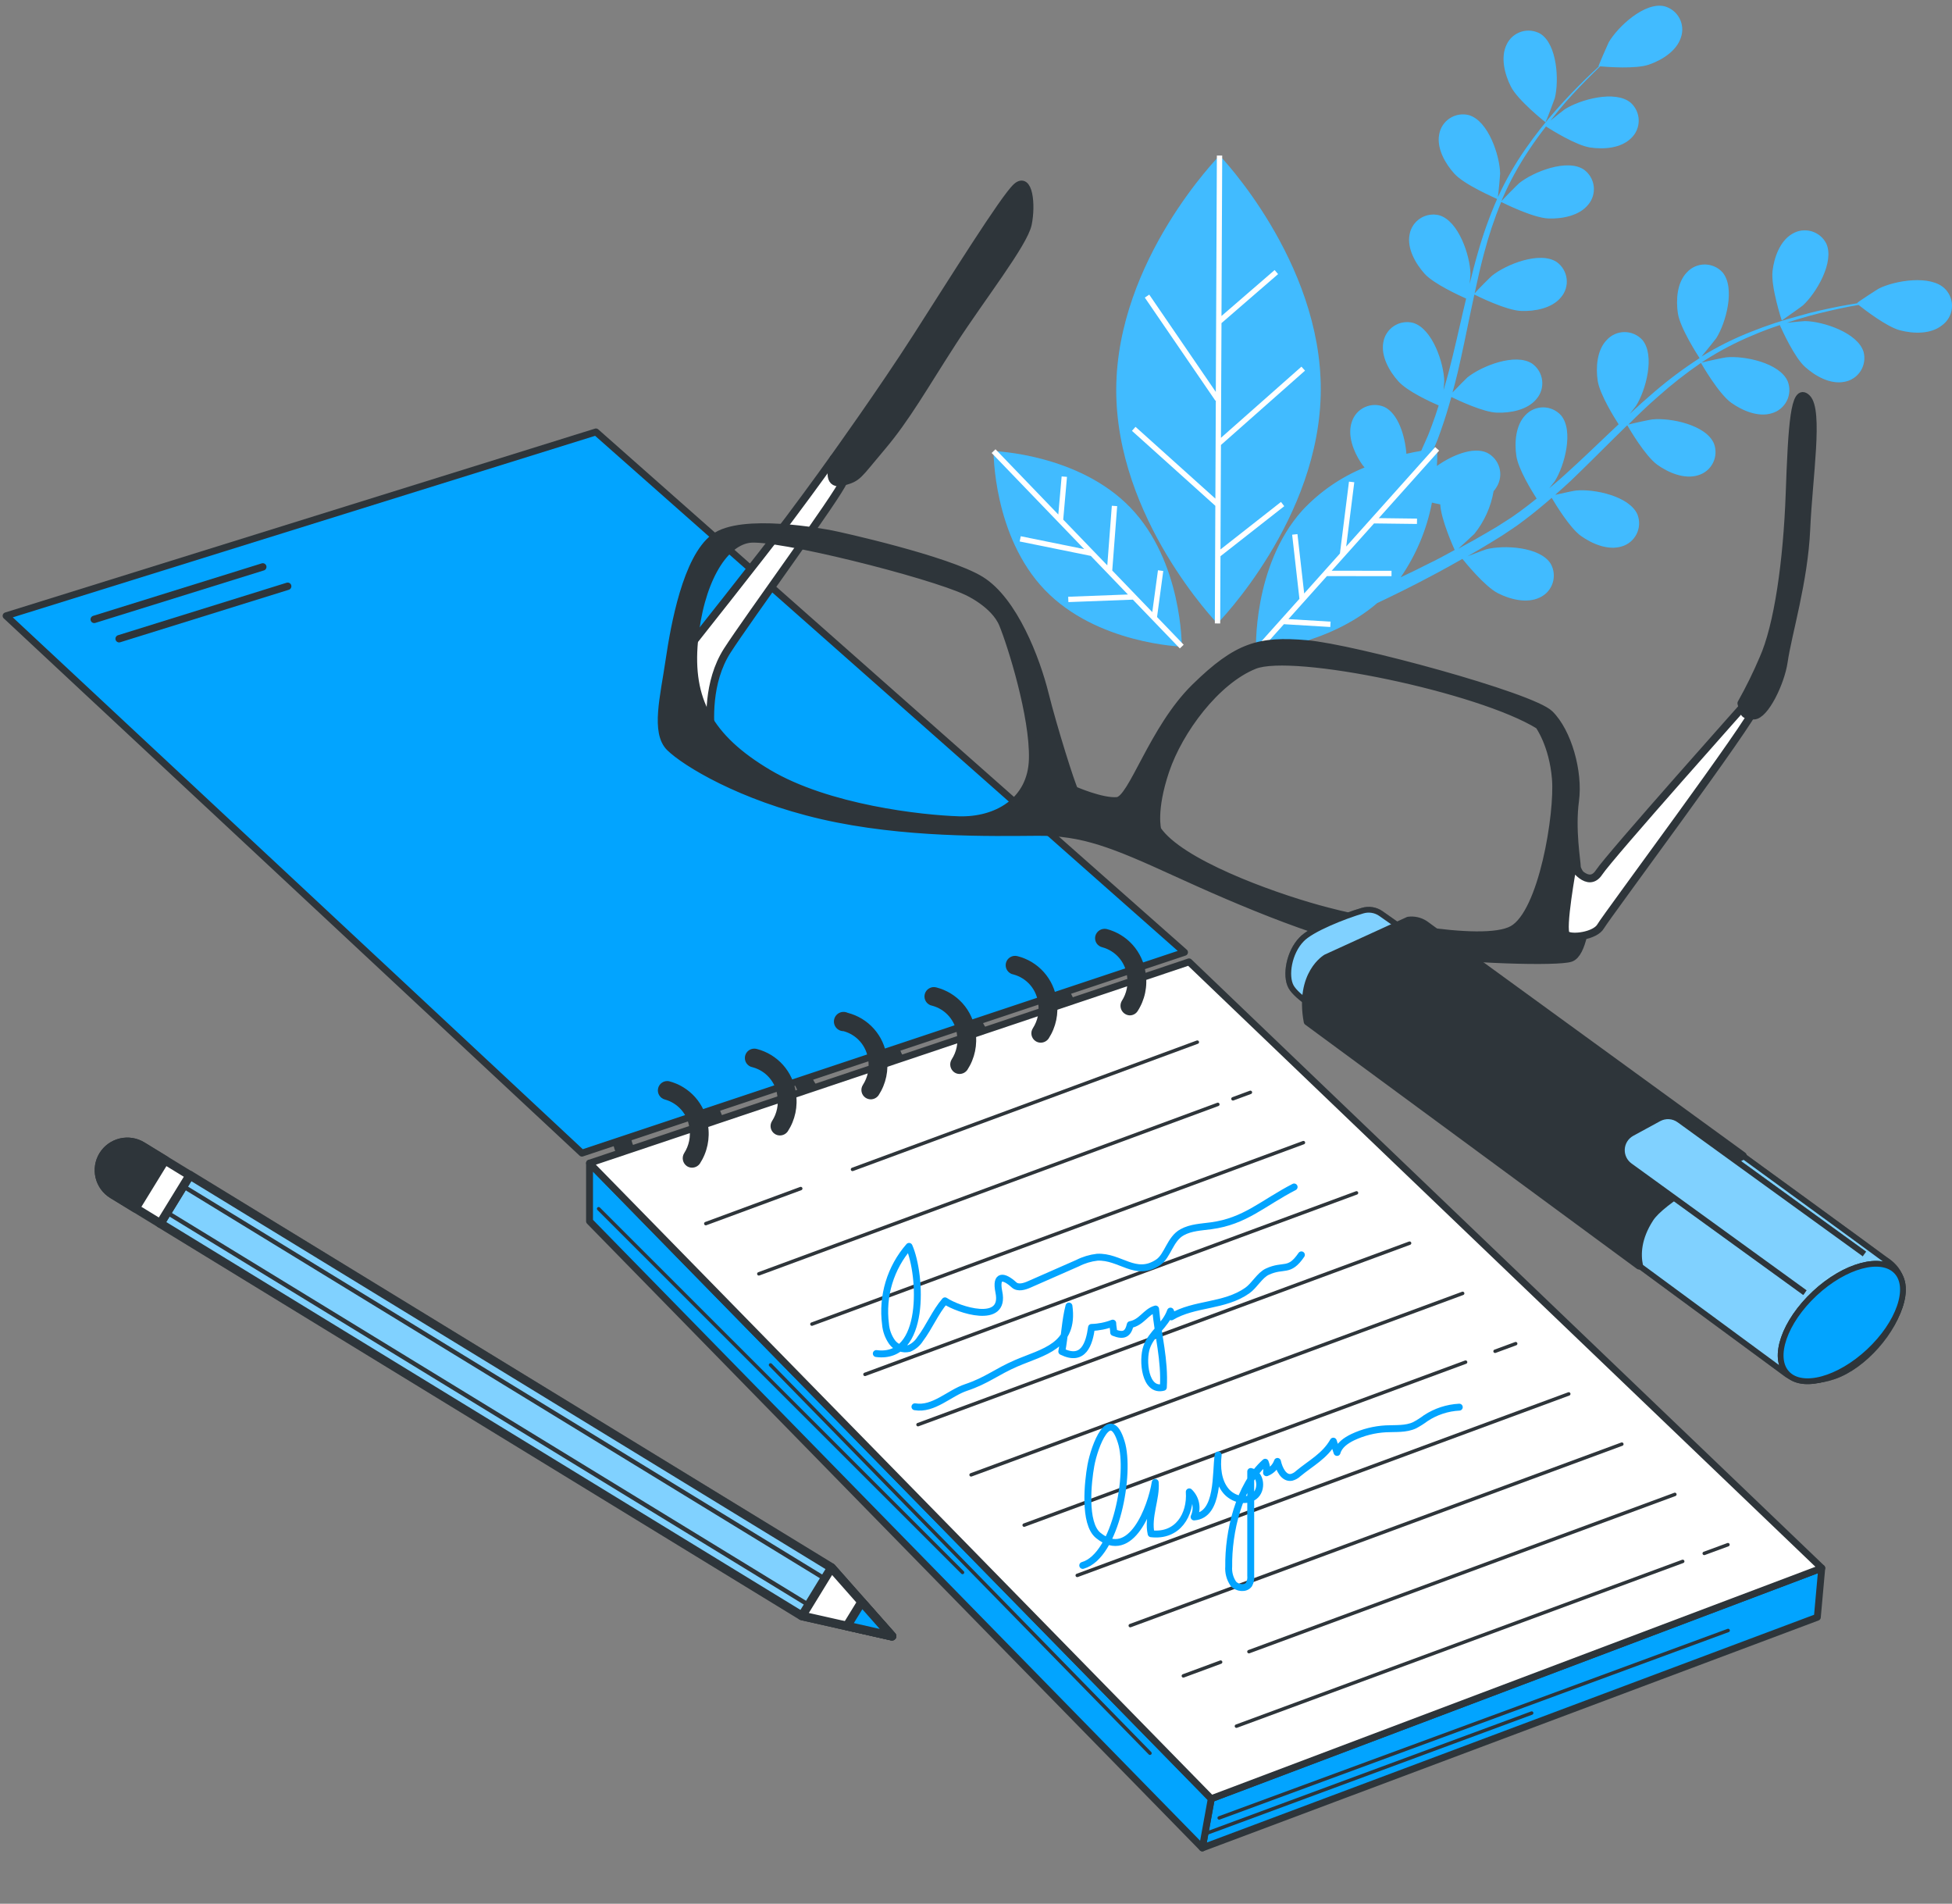 <svg width="321" height="313" viewBox="0 0 321 313" fill="none" xmlns="http://www.w3.org/2000/svg">
<rect x="0" y="0" width="321" height="313" fill="#808080" stroke="none"/>
<path d="M254.151 20.106C254.198 20.106 255.616 16.37 255.679 16.148C256.4 13.274 256.091 7.298 253.303 5.548C252.827 5.279 252.3 5.111 251.756 5.055C251.211 5 250.661 5.057 250.14 5.225C249.62 5.392 249.139 5.665 248.729 6.028C248.319 6.39 247.989 6.833 247.759 7.329C246.721 9.435 247.45 12.23 248.448 14.209C249.573 16.489 254.151 20.098 254.151 20.106Z" fill="#02A4FF"/>
<path d="M319.866 47.505C317.546 45.13 311.645 46.111 308.992 47.433C308.762 47.544 305.38 49.737 305.427 49.808L305.475 49.856C304.548 50.006 303.542 50.172 302.457 50.378C300.453 50.782 298.188 51.249 295.765 51.961C293.138 52.657 290.557 53.511 288.034 54.518C285.2 55.625 282.47 56.982 279.876 58.572L279.789 58.635C280.423 57.899 282.118 55.769 282.237 55.595C283.821 53.086 285.405 47.315 283.258 44.773C282.887 44.368 282.436 44.044 281.933 43.822C281.429 43.601 280.885 43.486 280.336 43.486C279.786 43.486 279.242 43.601 278.739 43.822C278.236 44.044 277.784 44.368 277.413 44.773C275.773 46.452 275.591 49.325 275.924 51.518C276.304 53.98 279.258 58.516 279.496 58.88C276.897 60.557 274.415 62.409 272.067 64.422C270.689 65.593 269.342 66.797 268.004 68.047C268.526 67.39 268.994 66.805 269.049 66.71C270.633 64.2 272.217 58.429 270.079 55.888C269.708 55.482 269.256 55.158 268.753 54.937C268.25 54.715 267.706 54.601 267.156 54.601C266.606 54.601 266.062 54.715 265.559 54.937C265.056 55.158 264.605 55.482 264.234 55.888C262.594 57.566 262.412 60.448 262.744 62.633C263.077 64.817 265.525 68.768 266.182 69.757L264.661 71.19C262.23 73.502 259.814 75.821 257.374 78.022C256.519 78.814 255.64 79.534 254.769 80.27C255.236 79.684 255.624 79.194 255.679 79.114C257.264 76.605 258.848 70.834 256.701 68.285C256.333 67.877 255.884 67.55 255.382 67.325C254.88 67.1 254.337 66.981 253.787 66.978C253.237 66.974 252.693 67.085 252.188 67.303C251.683 67.521 251.23 67.842 250.856 68.245C249.224 69.924 249.034 72.805 249.367 74.99C249.7 77.175 251.917 80.745 252.694 81.972C251.783 82.7 250.864 83.429 249.945 84.094C249.304 84.529 248.717 84.996 248.052 85.4L246.12 86.635C244.86 87.371 243.569 88.139 242.326 88.836C241.462 89.319 240.631 89.762 239.799 90.221C240.662 89.429 242.318 87.925 242.445 87.783C244.083 85.751 245.174 83.334 245.613 80.761C245.806 80.545 245.976 80.309 246.12 80.056C246.409 79.59 246.598 79.068 246.675 78.524C246.752 77.98 246.715 77.426 246.566 76.897C246.417 76.369 246.159 75.877 245.81 75.453C245.46 75.029 245.026 74.683 244.536 74.436C242.247 73.383 238.73 74.879 236.29 76.613C236.393 74.927 236.346 73.89 236.346 73.89L235.704 73.953L236.172 72.837C236.488 72.14 236.726 71.364 237.003 70.62C237.621 68.879 238.16 67.082 238.667 65.269C239.815 65.823 243.91 67.762 246.135 67.841C248.361 67.921 251.189 67.414 252.67 65.593C253.028 65.176 253.296 64.689 253.456 64.163C253.615 63.636 253.664 63.083 253.597 62.537C253.531 61.991 253.352 61.465 253.071 60.992C252.789 60.519 252.413 60.11 251.965 59.791C249.193 57.97 243.633 60.194 241.32 62.047C241.177 62.166 239.664 63.685 238.857 64.532C239.15 63.44 239.451 62.348 239.712 61.224C240.464 58.002 241.13 54.708 241.811 51.431C242.017 50.426 242.239 49.428 242.452 48.423C242.856 48.629 247.68 51.035 250.167 51.122C252.385 51.201 255.22 50.695 256.701 48.874C257.059 48.457 257.325 47.97 257.484 47.445C257.643 46.919 257.691 46.367 257.625 45.822C257.558 45.277 257.379 44.751 257.099 44.279C256.819 43.807 256.443 43.398 255.996 43.079C253.224 41.251 247.664 43.475 245.351 45.335C245.177 45.47 242.975 47.655 242.492 48.241C242.959 46.04 243.458 43.847 244.029 41.702C244.785 38.808 245.732 35.968 246.864 33.2C247.054 33.295 252.076 35.828 254.626 35.915C256.836 36.002 259.679 35.487 261.16 33.667C261.517 33.249 261.783 32.762 261.942 32.236C262.1 31.711 262.147 31.158 262.08 30.613C262.013 30.068 261.833 29.543 261.552 29.071C261.271 28.599 260.895 28.191 260.448 27.872C257.675 26.043 252.123 28.268 249.81 30.128C249.628 30.271 247.3 32.622 246.904 33.081C246.975 32.923 247.023 32.748 247.094 32.59C248.297 29.827 249.747 27.177 251.426 24.674C252.337 23.288 253.28 22.006 254.23 20.787C255.117 21.357 259.196 23.906 261.485 24.246C263.774 24.587 266.554 24.365 268.225 22.726C268.627 22.351 268.945 21.895 269.161 21.39C269.377 20.884 269.484 20.339 269.478 19.79C269.471 19.24 269.35 18.698 269.122 18.198C268.894 17.697 268.564 17.25 268.154 16.884C265.604 14.763 259.838 16.37 257.335 17.961C257.2 18.04 255.909 19.077 254.959 19.837C255.394 19.299 255.83 18.729 256.258 18.214C257.842 16.283 259.426 14.612 260.867 13.148C261.659 12.356 262.451 11.564 263.14 10.907C264.305 11.01 268.986 11.367 271.132 10.63C273.279 9.894 275.694 8.406 276.415 6.173C276.598 5.656 276.672 5.105 276.631 4.557C276.589 4.01 276.435 3.477 276.176 2.992C275.918 2.507 275.561 2.081 275.129 1.742C274.697 1.402 274.199 1.157 273.667 1.02C270.419 0.315 266.039 4.4 264.55 6.957C264.424 7.179 262.816 10.876 262.871 10.915H262.942C262.245 11.549 261.509 12.245 260.717 13.013C259.26 14.454 257.636 16.093 255.965 18C254.163 20.033 252.481 22.169 250.927 24.397C249.177 26.895 247.653 29.544 246.373 32.313L246.326 32.416C246.452 31.45 246.698 28.743 246.69 28.529C246.626 25.568 244.757 19.884 241.573 18.934C241.042 18.796 240.488 18.77 239.946 18.857C239.404 18.944 238.886 19.143 238.425 19.44C237.964 19.738 237.57 20.128 237.268 20.586C236.966 21.044 236.763 21.56 236.671 22.101C236.235 24.397 237.669 26.898 239.158 28.545C240.829 30.397 245.803 32.503 246.199 32.717C244.958 35.545 243.913 38.454 243.07 41.425C242.563 43.158 242.112 44.916 241.676 46.689C241.755 45.85 241.819 45.106 241.811 44.995C241.748 42.034 239.878 36.35 236.694 35.401C236.164 35.263 235.61 35.238 235.069 35.326C234.528 35.413 234.012 35.612 233.551 35.91C233.091 36.208 232.698 36.597 232.397 37.055C232.095 37.512 231.892 38.027 231.8 38.567C231.356 40.863 232.798 43.364 234.279 45.011C235.76 46.657 239.989 48.589 241.106 49.088C240.948 49.769 240.781 50.441 240.623 51.122C239.87 54.392 239.142 57.661 238.318 60.836C238.033 61.96 237.708 63.052 237.391 64.145C237.455 63.408 237.502 62.775 237.502 62.68C237.439 59.719 235.57 54.035 232.386 53.086C231.855 52.948 231.302 52.923 230.761 53.011C230.22 53.098 229.703 53.297 229.243 53.595C228.783 53.892 228.389 54.282 228.088 54.74C227.786 55.197 227.583 55.712 227.491 56.252C227.047 58.556 228.481 61.057 229.97 62.704C231.459 64.35 235.269 66.092 236.591 66.662C236.235 67.778 235.871 68.886 235.467 69.947C235.182 70.668 234.952 71.38 234.619 72.085L233.708 74.127C233.003 74.246 232.188 74.404 231.277 74.61C231.039 71.626 229.922 67.984 227.649 66.907C227.143 66.69 226.597 66.581 226.047 66.586C225.496 66.591 224.953 66.712 224.451 66.939C223.949 67.166 223.501 67.495 223.133 67.906C222.766 68.316 222.489 68.798 222.319 69.322C221.527 71.531 222.58 74.222 223.8 76.067C223.978 76.347 224.18 76.611 224.402 76.858C220.509 78.445 217.009 80.86 214.145 83.935C205.932 93.118 206.549 107.067 206.549 107.067C206.549 107.067 218.2 106.275 226.477 99.15C229.019 97.947 232.306 96.348 236.069 94.329C237.478 93.585 238.967 92.746 240.488 91.883C240.892 92.382 244.163 96.435 246.341 97.536C248.321 98.541 251.094 99.261 253.216 98.232C253.713 98.003 254.158 97.674 254.521 97.264C254.884 96.855 255.159 96.374 255.327 95.854C255.495 95.333 255.553 94.783 255.498 94.239C255.443 93.694 255.276 93.167 255.006 92.691C253.256 89.873 247.276 89.572 244.401 90.316C244.235 90.363 242.445 91.028 241.32 91.464C241.938 91.108 242.548 90.767 243.181 90.387C244.44 89.651 245.676 88.883 247.007 88.06L248.915 86.785C249.557 86.374 250.191 85.859 250.832 85.392C252.305 84.284 253.747 83.08 255.173 81.846C255.822 82.946 258.174 86.817 259.98 88.107C261.786 89.398 264.432 90.538 266.673 89.841C267.202 89.69 267.694 89.43 268.117 89.079C268.54 88.727 268.885 88.291 269.13 87.799C269.375 87.306 269.515 86.769 269.541 86.219C269.566 85.67 269.477 85.121 269.279 84.608C267.98 81.561 262.111 80.349 259.164 80.65C258.974 80.65 256.883 81.101 255.735 81.363C256.582 80.611 257.438 79.859 258.277 79.075C260.653 76.795 263.03 74.42 265.406 72.061C266.134 71.333 266.871 70.62 267.6 69.908C267.821 70.296 270.522 74.966 272.55 76.415C274.348 77.705 277.001 78.837 279.235 78.141C279.763 77.99 280.255 77.731 280.678 77.381C281.102 77.03 281.447 76.595 281.693 76.104C281.939 75.612 282.08 75.075 282.106 74.526C282.133 73.977 282.045 73.429 281.848 72.916C280.542 69.86 274.72 68.657 271.726 68.958C271.504 68.958 268.495 69.607 267.766 69.805C269.35 68.222 270.997 66.638 272.653 65.205C274.885 63.207 277.245 61.356 279.718 59.664C279.821 59.846 282.617 64.73 284.692 66.211C286.49 67.501 289.143 68.641 291.377 67.936C291.905 67.786 292.397 67.527 292.82 67.177C293.244 66.826 293.589 66.391 293.835 65.9C294.081 65.408 294.222 64.871 294.248 64.322C294.275 63.773 294.187 63.225 293.99 62.712C292.683 59.656 286.822 58.453 283.868 58.754C283.638 58.754 280.399 59.458 279.813 59.624C279.963 59.522 280.098 59.411 280.241 59.316C282.766 57.687 285.433 56.289 288.208 55.136C289.729 54.479 291.218 53.932 292.683 53.442C293.111 54.4 295.107 58.777 296.834 60.321C298.56 61.865 300.992 63.218 303.289 62.775C303.832 62.683 304.349 62.48 304.809 62.177C305.269 61.874 305.66 61.478 305.958 61.016C306.256 60.553 306.455 60.033 306.54 59.49C306.626 58.946 306.598 58.391 306.457 57.859C305.491 54.693 299.796 52.84 296.834 52.793C296.667 52.793 295.028 52.935 293.832 53.07C294.497 52.856 295.178 52.618 295.82 52.428C298.196 51.7 300.469 51.186 302.465 50.742C303.598 50.497 304.627 50.299 305.633 50.133C306.544 50.853 310.259 53.735 312.453 54.305C314.647 54.875 317.482 54.962 319.32 53.513C319.789 53.182 320.181 52.754 320.469 52.257C320.756 51.76 320.932 51.207 320.984 50.635C321.036 50.063 320.963 49.487 320.77 48.947C320.577 48.406 320.268 47.914 319.866 47.505V47.505ZM235.197 92.54C233.471 93.419 231.839 94.219 230.334 94.915C232.883 91.221 234.633 87.037 235.475 82.629C235.926 82.74 236.385 82.835 236.845 82.922C236.979 85.416 238.967 89.849 239.221 90.419C237.843 91.179 236.488 91.923 235.197 92.54Z" fill="#02A4FF"/>
<path d="M296.478 50.212C298.664 48.209 301.713 43.087 300.327 40.047C300.08 39.557 299.733 39.123 299.309 38.774C298.885 38.425 298.393 38.167 297.864 38.018C297.335 37.87 296.781 37.832 296.237 37.909C295.693 37.986 295.17 38.175 294.703 38.464C292.684 39.652 291.741 42.375 291.488 44.576C291.187 47.156 293.008 52.69 293.008 52.69C293.008 52.69 296.295 50.386 296.478 50.212Z" fill="#02A4FF"/>
<path d="M200.562 25.576C200.562 25.576 183.652 42.723 183.565 63.971C183.477 85.218 200.197 102.499 200.197 102.499C200.197 102.499 217.123 85.353 217.194 64.113C217.266 42.874 200.562 25.576 200.562 25.576Z" fill="#02A4FF"/>
<path d="M163.391 74.166C163.391 74.166 163.288 88.131 171.834 97.005C180.38 105.879 194.336 106.307 194.336 106.307C194.336 106.307 194.447 92.342 185.901 83.468C177.355 74.594 163.391 74.166 163.391 74.166Z" fill="#02A4FF"/>
<g opacity="0.5">
<path opacity="0.5" d="M254.151 20.106C254.198 20.106 255.616 16.37 255.679 16.148C256.4 13.274 256.091 7.298 253.303 5.548C252.827 5.279 252.3 5.111 251.756 5.055C251.212 5 250.662 5.057 250.141 5.225C249.62 5.392 249.139 5.665 248.729 6.028C248.319 6.39 247.989 6.833 247.759 7.329C246.722 9.435 247.45 12.23 248.448 14.209C249.573 16.489 254.151 20.098 254.151 20.106Z" fill="white"/>
<path opacity="0.5" d="M319.866 47.505C317.546 45.13 311.645 46.111 308.992 47.433C308.762 47.544 305.38 49.737 305.427 49.808L305.475 49.856C304.548 50.006 303.542 50.172 302.457 50.378C300.453 50.782 298.188 51.249 295.765 51.961C293.138 52.657 290.557 53.511 288.034 54.518C285.2 55.625 282.47 56.982 279.876 58.572L279.789 58.635C280.423 57.899 282.118 55.769 282.237 55.595C283.821 53.086 285.405 47.315 283.258 44.773C282.887 44.368 282.436 44.044 281.933 43.822C281.429 43.601 280.885 43.486 280.336 43.486C279.786 43.486 279.242 43.601 278.739 43.822C278.236 44.044 277.784 44.368 277.413 44.773C275.773 46.452 275.591 49.325 275.924 51.518C276.304 53.98 279.258 58.516 279.496 58.88C276.897 60.557 274.415 62.409 272.067 64.422C270.689 65.593 269.342 66.797 268.004 68.047C268.526 67.39 268.994 66.805 269.049 66.71C270.633 64.2 272.217 58.429 270.079 55.888C269.708 55.482 269.256 55.158 268.753 54.937C268.25 54.715 267.706 54.601 267.156 54.601C266.606 54.601 266.062 54.715 265.559 54.937C265.056 55.158 264.605 55.482 264.234 55.888C262.594 57.566 262.412 60.448 262.744 62.633C263.077 64.817 265.525 68.768 266.182 69.757L264.661 71.19C262.23 73.502 259.814 75.821 257.374 78.022C256.519 78.814 255.64 79.534 254.769 80.27C255.236 79.684 255.624 79.194 255.679 79.114C257.264 76.605 258.848 70.834 256.701 68.285C256.333 67.877 255.884 67.55 255.382 67.325C254.88 67.1 254.337 66.981 253.787 66.978C253.237 66.974 252.693 67.085 252.188 67.303C251.683 67.521 251.23 67.842 250.856 68.245C249.224 69.924 249.034 72.805 249.367 74.99C249.7 77.175 251.917 80.745 252.694 81.972C251.783 82.7 250.864 83.429 249.945 84.094C249.304 84.529 248.717 84.996 248.052 85.4L246.12 86.635C244.86 87.371 243.569 88.139 242.326 88.836C241.462 89.319 240.631 89.762 239.799 90.221C240.662 89.429 242.318 87.925 242.445 87.783C244.083 85.751 245.174 83.334 245.613 80.761C245.806 80.545 245.976 80.309 246.12 80.056C246.409 79.59 246.598 79.068 246.675 78.524C246.752 77.98 246.715 77.426 246.566 76.897C246.417 76.369 246.159 75.877 245.81 75.453C245.46 75.029 245.026 74.683 244.536 74.436C242.247 73.383 238.73 74.879 236.29 76.613C236.393 74.927 236.346 73.89 236.346 73.89L235.704 73.953L236.172 72.837C236.488 72.14 236.726 71.364 237.003 70.62C237.621 68.879 238.16 67.082 238.667 65.269C239.815 65.823 243.91 67.762 246.135 67.841C248.361 67.921 251.189 67.414 252.67 65.593C253.028 65.176 253.296 64.689 253.456 64.163C253.615 63.636 253.664 63.083 253.597 62.537C253.531 61.991 253.352 61.465 253.071 60.992C252.789 60.519 252.413 60.11 251.965 59.791C249.193 57.97 243.633 60.194 241.32 62.047C241.177 62.166 239.664 63.685 238.857 64.532C239.15 63.44 239.451 62.348 239.712 61.224C240.464 58.002 241.13 54.708 241.811 51.431C242.017 50.426 242.239 49.428 242.452 48.423C242.856 48.629 247.68 51.035 250.167 51.122C252.385 51.201 255.22 50.695 256.701 48.874C257.059 48.457 257.325 47.97 257.484 47.445C257.643 46.919 257.691 46.367 257.625 45.822C257.558 45.277 257.379 44.751 257.099 44.279C256.819 43.807 256.443 43.398 255.996 43.079C253.224 41.251 247.664 43.475 245.351 45.335C245.177 45.47 242.975 47.655 242.492 48.241C242.959 46.04 243.458 43.847 244.029 41.702C244.785 38.808 245.732 35.968 246.864 33.2C247.054 33.295 252.076 35.828 254.626 35.915C256.836 36.002 259.679 35.487 261.16 33.667C261.517 33.249 261.783 32.762 261.942 32.236C262.1 31.711 262.147 31.158 262.08 30.613C262.013 30.068 261.833 29.543 261.552 29.071C261.271 28.599 260.895 28.191 260.448 27.872C257.675 26.043 252.123 28.268 249.81 30.128C249.628 30.271 247.3 32.622 246.904 33.081C246.975 32.923 247.023 32.748 247.094 32.59C248.297 29.827 249.747 27.177 251.426 24.674C252.337 23.288 253.28 22.006 254.23 20.787C255.117 21.357 259.196 23.906 261.485 24.246C263.774 24.587 266.554 24.365 268.225 22.726C268.627 22.351 268.945 21.895 269.161 21.39C269.377 20.884 269.484 20.339 269.478 19.79C269.471 19.24 269.35 18.698 269.122 18.198C268.894 17.697 268.564 17.25 268.154 16.884C265.604 14.763 259.838 16.37 257.335 17.961C257.2 18.04 255.909 19.077 254.959 19.837C255.394 19.299 255.83 18.729 256.258 18.214C257.842 16.283 259.426 14.612 260.867 13.148C261.659 12.356 262.451 11.564 263.14 10.907C264.305 11.01 268.986 11.367 271.132 10.63C273.279 9.894 275.694 8.406 276.415 6.173C276.598 5.656 276.672 5.105 276.631 4.557C276.589 4.01 276.435 3.477 276.176 2.992C275.918 2.507 275.561 2.081 275.129 1.742C274.697 1.402 274.199 1.157 273.667 1.02C270.419 0.315 266.039 4.4 264.55 6.957C264.424 7.179 262.816 10.876 262.871 10.915H262.942C262.245 11.549 261.509 12.245 260.717 13.013C259.26 14.454 257.636 16.093 255.965 18C254.163 20.033 252.481 22.169 250.927 24.397C249.177 26.895 247.653 29.544 246.373 32.313L246.326 32.416C246.452 31.45 246.698 28.743 246.69 28.529C246.626 25.568 244.757 19.884 241.573 18.934C241.042 18.796 240.488 18.77 239.946 18.857C239.404 18.944 238.886 19.143 238.425 19.44C237.964 19.738 237.57 20.128 237.268 20.586C236.966 21.044 236.763 21.56 236.671 22.101C236.235 24.397 237.669 26.898 239.158 28.545C240.829 30.397 245.803 32.503 246.199 32.717C244.958 35.545 243.913 38.454 243.07 41.425C242.563 43.158 242.112 44.916 241.676 46.689C241.755 45.85 241.819 45.106 241.811 44.995C241.748 42.034 239.878 36.35 236.694 35.401C236.164 35.263 235.61 35.238 235.069 35.326C234.528 35.413 234.012 35.612 233.551 35.91C233.091 36.208 232.698 36.597 232.397 37.055C232.095 37.512 231.892 38.027 231.8 38.567C231.356 40.863 232.798 43.364 234.279 45.011C235.76 46.657 239.989 48.589 241.106 49.088C240.948 49.769 240.781 50.441 240.623 51.122C239.87 54.392 239.142 57.661 238.318 60.836C238.033 61.96 237.708 63.052 237.391 64.145C237.455 63.408 237.502 62.775 237.502 62.68C237.439 59.719 235.57 54.035 232.386 53.086C231.855 52.948 231.302 52.923 230.761 53.011C230.22 53.098 229.703 53.297 229.243 53.595C228.783 53.892 228.389 54.282 228.088 54.74C227.786 55.197 227.583 55.712 227.491 56.252C227.047 58.556 228.481 61.057 229.97 62.704C231.459 64.35 235.269 66.092 236.591 66.662C236.235 67.778 235.871 68.886 235.467 69.947C235.182 70.668 234.952 71.38 234.619 72.085L233.708 74.127C233.003 74.246 232.188 74.404 231.277 74.61C231.039 71.626 229.922 67.984 227.649 66.907C227.143 66.69 226.597 66.581 226.047 66.586C225.496 66.591 224.953 66.712 224.451 66.939C223.949 67.166 223.501 67.495 223.133 67.906C222.766 68.316 222.489 68.798 222.319 69.322C221.527 71.531 222.58 74.222 223.8 76.067C223.978 76.347 224.18 76.611 224.402 76.858C220.509 78.445 217.009 80.86 214.145 83.935C205.932 93.118 206.549 107.067 206.549 107.067C206.549 107.067 218.2 106.275 226.477 99.15C229.019 97.947 232.306 96.348 236.069 94.329C237.478 93.585 238.967 92.746 240.488 91.883C240.892 92.382 244.163 96.435 246.341 97.536C248.321 98.541 251.094 99.261 253.216 98.232C253.713 98.003 254.158 97.674 254.521 97.264C254.884 96.855 255.159 96.374 255.327 95.854C255.495 95.333 255.553 94.783 255.498 94.239C255.443 93.694 255.276 93.167 255.006 92.691C253.256 89.873 247.276 89.572 244.401 90.316C244.235 90.363 242.445 91.028 241.32 91.464C241.938 91.108 242.548 90.767 243.181 90.387C244.44 89.651 245.676 88.883 247.007 88.06L248.915 86.785C249.557 86.374 250.191 85.859 250.832 85.392C252.305 84.284 253.747 83.08 255.173 81.846C255.822 82.946 258.174 86.817 259.98 88.107C261.786 89.398 264.432 90.538 266.673 89.841C267.202 89.69 267.694 89.43 268.117 89.079C268.54 88.727 268.885 88.291 269.13 87.799C269.375 87.306 269.515 86.769 269.541 86.219C269.566 85.67 269.477 85.121 269.279 84.608C267.98 81.561 262.111 80.349 259.164 80.65C258.974 80.65 256.883 81.101 255.735 81.363C256.582 80.611 257.438 79.859 258.277 79.075C260.653 76.795 263.03 74.42 265.406 72.061C266.134 71.333 266.871 70.62 267.6 69.908C267.821 70.296 270.522 74.966 272.55 76.415C274.348 77.705 277.001 78.837 279.235 78.141C279.763 77.99 280.255 77.731 280.678 77.381C281.102 77.03 281.447 76.595 281.693 76.104C281.939 75.612 282.08 75.075 282.106 74.526C282.133 73.977 282.045 73.429 281.848 72.916C280.542 69.86 274.72 68.657 271.726 68.958C271.504 68.958 268.495 69.607 267.766 69.805C269.35 68.222 270.997 66.638 272.653 65.205C274.885 63.207 277.245 61.356 279.718 59.664C279.821 59.846 282.617 64.73 284.692 66.211C286.49 67.501 289.143 68.641 291.377 67.936C291.905 67.786 292.397 67.527 292.82 67.177C293.244 66.826 293.589 66.391 293.835 65.9C294.081 65.408 294.222 64.871 294.248 64.322C294.275 63.773 294.187 63.225 293.99 62.712C292.683 59.656 286.822 58.453 283.868 58.754C283.638 58.754 280.399 59.458 279.813 59.624C279.963 59.522 280.098 59.411 280.241 59.316C282.766 57.687 285.433 56.289 288.208 55.136C289.729 54.479 291.218 53.932 292.683 53.442C293.111 54.4 295.107 58.777 296.834 60.321C298.56 61.865 300.992 63.218 303.289 62.775C303.832 62.683 304.349 62.48 304.809 62.177C305.269 61.874 305.66 61.478 305.958 61.016C306.256 60.553 306.455 60.033 306.54 59.49C306.626 58.946 306.598 58.391 306.457 57.859C305.491 54.693 299.796 52.84 296.834 52.793C296.667 52.793 295.028 52.935 293.832 53.07C294.497 52.856 295.178 52.618 295.82 52.428C298.196 51.7 300.469 51.186 302.465 50.742C303.598 50.497 304.627 50.299 305.633 50.133C306.544 50.853 310.259 53.735 312.453 54.305C314.647 54.875 317.482 54.962 319.32 53.513C319.789 53.182 320.181 52.754 320.469 52.257C320.756 51.76 320.932 51.207 320.984 50.635C321.036 50.063 320.963 49.487 320.77 48.947C320.577 48.406 320.268 47.914 319.866 47.505V47.505ZM235.197 92.54C233.471 93.419 231.839 94.219 230.334 94.915C232.883 91.221 234.633 87.037 235.475 82.629C235.926 82.74 236.385 82.835 236.845 82.922C236.979 85.416 238.967 89.849 239.221 90.419C237.843 91.179 236.488 91.923 235.197 92.54Z" fill="white"/>
<path opacity="0.5" d="M296.478 50.212C298.664 48.209 301.713 43.087 300.327 40.047C300.08 39.557 299.733 39.123 299.309 38.774C298.885 38.425 298.393 38.167 297.864 38.018C297.335 37.87 296.781 37.832 296.237 37.909C295.693 37.986 295.17 38.175 294.703 38.464C292.684 39.652 291.741 42.375 291.488 44.576C291.187 47.156 293.008 52.69 293.008 52.69C293.008 52.69 296.295 50.386 296.478 50.212Z" fill="white"/>
<path opacity="0.5" d="M200.562 25.576C200.562 25.576 183.652 42.723 183.565 63.971C183.477 85.218 200.197 102.499 200.197 102.499C200.197 102.499 217.123 85.353 217.194 64.113C217.266 42.874 200.562 25.576 200.562 25.576Z" fill="white"/>
<path opacity="0.5" d="M163.391 74.166C163.391 74.166 163.288 88.131 171.834 97.005C180.38 105.879 194.336 106.307 194.336 106.307C194.336 106.307 194.447 92.342 185.901 83.468C177.355 74.594 163.391 74.166 163.391 74.166Z" fill="white"/>
</g>
<path d="M211.191 83.223L210.652 82.526L200.704 90.332L200.783 73.161L214.604 60.939L214.018 60.282L200.783 71.982L200.87 53.125L210.177 45.066L209.607 44.401L200.87 51.954L200.989 25.576H200.11L199.936 64.438L188.99 48.439L188.261 48.929L199.865 65.878L199.936 65.831L199.865 81.98L186.733 70.177L186.146 70.834L199.857 83.16V83.152L199.777 102.499L200.657 102.507L200.704 91.448L211.191 83.223Z" fill="white"/>
<path d="M236.663 74.088L236.013 73.502L221.377 89.857L222.707 79.288L221.836 79.186L220.347 90.997H220.355L214.47 97.575L213.361 87.814L212.49 87.909L213.686 98.454L206.257 106.75L206.914 107.336L211.136 102.626L218.763 103.085L218.81 102.206L211.88 101.787L218.208 94.717L228.83 94.725V93.847L218.993 93.831L225.955 86.057L233.012 86.144L233.027 85.265L226.739 85.186L236.663 74.088Z" fill="white"/>
<path d="M191.295 93.878L190.424 93.759L189.489 100.639L182.907 93.799L183.715 83.215L182.836 83.152L182.091 92.952L174.844 85.431L175.462 78.402L174.583 78.331L174.036 84.592L163.708 73.866L163.074 74.475L178.297 90.284L167.858 88.163L167.684 89.025L179.359 91.392V91.377L185.481 97.741L175.66 98.113L175.692 98.992L186.297 98.588L194.019 106.608L194.653 105.998L190.273 101.446L191.295 93.878Z" fill="white"/>
<path d="M197.718 303.819L298.854 265.892L299.582 257.81L199.191 295.729L197.718 303.819Z" fill="#02A4FF" stroke="#2E353A" stroke-width="1.136" stroke-linecap="round" stroke-linejoin="round"/>
<path d="M180.69 169.748C178.913 169.735 177.195 169.108 175.827 167.975C174.107 166.558 172.978 164.551 172.659 162.347C172.619 161.953 172.731 161.559 172.974 161.246C173.216 160.933 173.57 160.725 173.961 160.665C174.353 160.605 174.752 160.697 175.077 160.924C175.402 161.15 175.628 161.492 175.708 161.879C175.915 163.325 176.651 164.643 177.775 165.576C178.264 165.998 178.838 166.308 179.459 166.486C180.079 166.663 180.731 166.704 181.369 166.606C182.007 166.507 182.616 166.271 183.153 165.915C183.691 165.558 184.145 165.089 184.484 164.539C184.717 164.216 185.066 163.996 185.459 163.924C185.851 163.852 186.256 163.935 186.588 164.155C186.921 164.375 187.156 164.715 187.243 165.104C187.331 165.493 187.264 165.9 187.058 166.241C186.48 167.148 185.715 167.92 184.815 168.509C183.915 169.097 182.901 169.487 181.838 169.653C181.459 169.717 181.075 169.749 180.69 169.748V169.748Z" fill="#2E353A"/>
<path d="M166.092 174.253C162.188 174.253 158.695 171.15 158.037 166.859C158.006 166.659 158.014 166.455 158.061 166.259C158.109 166.062 158.195 165.877 158.314 165.714C158.433 165.551 158.583 165.413 158.756 165.307C158.929 165.202 159.121 165.132 159.32 165.101C159.724 165.048 160.133 165.153 160.462 165.393C160.791 165.633 161.015 165.991 161.087 166.392C161.546 169.408 164.089 171.53 166.742 171.142C167.379 171.038 167.986 170.8 168.524 170.444C169.062 170.088 169.518 169.621 169.862 169.075C170.096 168.752 170.445 168.532 170.837 168.46C171.23 168.388 171.635 168.471 171.967 168.691C172.3 168.911 172.534 169.251 172.622 169.64C172.709 170.029 172.643 170.436 172.437 170.777C171.859 171.684 171.094 172.457 170.194 173.045C169.294 173.633 168.279 174.023 167.217 174.189C166.845 174.241 166.468 174.262 166.092 174.253Z" fill="#2E353A"/>
<path d="M152.739 179.375C150.963 179.363 149.245 178.739 147.876 177.609C146.158 176.19 145.029 174.185 144.707 171.981C144.667 171.587 144.78 171.193 145.023 170.88C145.265 170.567 145.619 170.359 146.01 170.299C146.401 170.239 146.801 170.332 147.126 170.558C147.451 170.784 147.677 171.126 147.757 171.514C147.963 172.96 148.7 174.277 149.824 175.211C150.318 175.624 150.893 175.93 151.513 176.107C152.132 176.284 152.782 176.329 153.42 176.24C154.056 176.136 154.662 175.898 155.199 175.542C155.735 175.185 156.19 174.719 156.532 174.174C156.791 173.923 157.128 173.768 157.487 173.734C157.846 173.701 158.206 173.791 158.507 173.989C158.808 174.187 159.032 174.483 159.143 174.826C159.253 175.169 159.243 175.539 159.115 175.876C158.534 176.781 157.768 177.554 156.867 178.142C155.966 178.73 154.95 179.121 153.887 179.288C153.507 179.348 153.123 179.378 152.739 179.375V179.375Z" fill="#2E353A"/>
<path d="M138.142 183.554C134.237 183.554 130.744 180.443 130.087 176.16C130.046 175.956 130.047 175.746 130.089 175.542C130.132 175.338 130.215 175.145 130.335 174.974C130.454 174.804 130.607 174.659 130.783 174.549C130.96 174.438 131.157 174.365 131.363 174.333C131.569 174.301 131.779 174.311 131.981 174.362C132.183 174.413 132.373 174.505 132.538 174.631C132.704 174.758 132.842 174.916 132.945 175.097C133.048 175.278 133.113 175.479 133.136 175.686C133.603 178.702 136.138 180.823 138.791 180.435C139.427 180.331 140.034 180.094 140.572 179.74C141.109 179.385 141.566 178.921 141.912 178.377C142.016 178.193 142.157 178.033 142.326 177.905C142.495 177.778 142.688 177.687 142.894 177.637C143.099 177.588 143.313 177.581 143.521 177.617C143.73 177.654 143.928 177.732 144.105 177.849C144.282 177.965 144.432 178.116 144.548 178.293C144.664 178.47 144.742 178.669 144.778 178.877C144.813 179.086 144.806 179.299 144.756 179.505C144.706 179.71 144.614 179.903 144.486 180.071C143.907 180.977 143.142 181.75 142.242 182.34C141.343 182.929 140.329 183.322 139.266 183.491C138.893 183.539 138.518 183.56 138.142 183.554Z" fill="#2E353A"/>
<path d="M123.196 189.492C119.299 189.492 115.806 186.388 115.141 182.098C115.165 181.738 115.311 181.398 115.555 181.133C115.798 180.867 116.126 180.693 116.482 180.639C116.838 180.584 117.202 180.653 117.514 180.833C117.826 181.014 118.067 181.295 118.198 181.631C118.657 184.647 121.2 186.761 123.853 186.381C124.489 186.275 125.097 186.037 125.634 185.681C126.172 185.325 126.629 184.859 126.974 184.314C127.207 183.991 127.556 183.771 127.949 183.699C128.341 183.627 128.746 183.71 129.078 183.93C129.411 184.15 129.646 184.49 129.733 184.879C129.821 185.268 129.754 185.675 129.548 186.016C128.969 186.922 128.204 187.694 127.304 188.282C126.404 188.87 125.39 189.261 124.328 189.428C123.953 189.476 123.574 189.498 123.196 189.492Z" fill="#2E353A"/>
<path d="M108.725 194.787C106.949 194.777 105.231 194.153 103.862 193.022C102.145 191.603 101.016 189.597 100.694 187.394C100.654 187 100.767 186.606 101.009 186.293C101.252 185.98 101.605 185.772 101.997 185.712C102.388 185.652 102.788 185.745 103.113 185.971C103.438 186.197 103.663 186.539 103.743 186.927C103.95 188.372 104.687 189.69 105.81 190.623C106.299 191.045 106.874 191.355 107.494 191.533C108.115 191.711 108.766 191.751 109.404 191.653C110.042 191.554 110.651 191.318 111.189 190.962C111.727 190.605 112.18 190.136 112.519 189.586C112.778 189.336 113.115 189.181 113.474 189.147C113.833 189.114 114.192 189.204 114.493 189.402C114.794 189.6 115.019 189.895 115.129 190.238C115.24 190.581 115.23 190.952 115.101 191.288C114.521 192.194 113.755 192.967 112.853 193.555C111.952 194.143 110.937 194.533 109.874 194.7C109.494 194.761 109.11 194.79 108.725 194.787Z" fill="#2E353A"/>
<path d="M200.491 298.887L284.185 268.069" stroke="#2E353A" stroke-width="0.568" stroke-linecap="round" stroke-linejoin="round"/>
<path d="M198.289 301.46L251.878 281.646" stroke="#2E353A" stroke-width="0.568" stroke-linecap="round" stroke-linejoin="round"/>
<path d="M96.948 191.233V200.788L197.719 303.819L199.192 295.729L96.948 191.233Z" fill="#02A4FF" stroke="#2E353A" stroke-width="1.136" stroke-linecap="round" stroke-linejoin="round"/>
<path d="M98.444 198.73L158.283 258.53" stroke="#2E353A" stroke-width="0.568" stroke-linecap="round" stroke-linejoin="round"/>
<path d="M126.712 224.41L189.109 288.248" stroke="#2E353A" stroke-width="0.568" stroke-linecap="round" stroke-linejoin="round"/>
<path d="M96.948 191.233L199.192 295.728L299.583 257.809L195.533 158.143L96.948 191.233Z" fill="white" stroke="#2E353A" stroke-width="1.136" stroke-linecap="round" stroke-linejoin="round"/>
<path d="M95.696 189.587L1 101.249L98.001 71.016L194.788 156.568L95.696 189.587Z" fill="#02A4FF" stroke="#2E353A" stroke-width="1.136" stroke-linecap="round" stroke-linejoin="round"/>
<path d="M15.494 101.834L43.216 93.205" stroke="#2E353A" stroke-width="1.211" stroke-linecap="round" stroke-linejoin="round"/>
<path d="M19.589 105.016L47.31 96.388" stroke="#2E353A" stroke-width="1.211" stroke-linecap="round" stroke-linejoin="round"/>
<path d="M113.802 191.977C113.501 191.979 113.206 191.891 112.955 191.724C112.62 191.493 112.388 191.142 112.305 190.744C112.223 190.346 112.296 189.932 112.511 189.587C113.302 188.358 113.607 186.879 113.366 185.439C113.232 184.346 112.775 183.319 112.055 182.487C111.334 181.655 110.382 181.057 109.319 180.768C108.936 180.663 108.607 180.414 108.403 180.073C108.198 179.733 108.133 179.326 108.221 178.938C108.308 178.551 108.542 178.212 108.874 177.992C109.205 177.773 109.609 177.689 110 177.76C111.667 178.187 113.169 179.101 114.313 180.386C115.458 181.67 116.192 183.267 116.424 184.971C116.786 187.174 116.311 189.433 115.093 191.305C114.947 191.512 114.754 191.681 114.53 191.798C114.305 191.915 114.055 191.977 113.802 191.977Z" fill="#2E353A"/>
<path d="M128.257 186.681C127.955 186.683 127.66 186.595 127.409 186.428C127.239 186.317 127.093 186.173 126.98 186.005C126.866 185.837 126.786 185.649 126.746 185.45C126.705 185.251 126.704 185.046 126.744 184.847C126.783 184.648 126.861 184.459 126.974 184.29C127.761 183.061 128.066 181.583 127.829 180.142C127.695 179.05 127.238 178.023 126.517 177.191C125.796 176.359 124.844 175.761 123.782 175.472C123.574 175.437 123.376 175.361 123.199 175.248C123.023 175.134 122.871 174.986 122.753 174.812C122.636 174.638 122.555 174.441 122.516 174.235C122.477 174.029 122.481 173.817 122.527 173.612C122.573 173.407 122.66 173.213 122.783 173.043C122.906 172.873 123.063 172.73 123.243 172.623C123.424 172.515 123.624 172.446 123.833 172.418C124.041 172.391 124.253 172.406 124.455 172.463C126.122 172.89 127.624 173.805 128.768 175.089C129.912 176.374 130.647 177.971 130.878 179.675C131.24 181.878 130.766 184.137 129.548 186.008C129.402 186.215 129.209 186.385 128.984 186.502C128.759 186.619 128.51 186.68 128.257 186.681V186.681Z" fill="#2E353A"/>
<path d="M185.766 166.938C185.495 166.925 185.232 166.841 185.002 166.697C184.773 166.552 184.584 166.351 184.454 166.113C184.325 165.874 184.259 165.607 184.262 165.335C184.266 165.064 184.339 164.798 184.475 164.563C185.268 163.338 185.573 161.861 185.331 160.423C185.198 159.329 184.742 158.3 184.021 157.467C183.3 156.634 182.347 156.034 181.284 155.744C181.086 155.701 180.899 155.62 180.733 155.504C180.567 155.388 180.426 155.24 180.317 155.069C180.209 154.898 180.136 154.708 180.102 154.508C180.068 154.309 180.074 154.105 180.119 153.908C180.217 153.513 180.464 153.171 180.807 152.953C181.151 152.735 181.565 152.657 181.965 152.736C183.632 153.163 185.133 154.078 186.278 155.362C187.422 156.647 188.157 158.244 188.388 159.948C188.751 162.152 188.273 164.412 187.05 166.281C186.906 166.488 186.714 166.656 186.49 166.77C186.267 166.885 186.018 166.943 185.766 166.938V166.938Z" fill="#2E353A"/>
<path d="M171.146 171.426C170.844 171.428 170.549 171.34 170.298 171.173C170.128 171.062 169.982 170.918 169.868 170.751C169.755 170.583 169.675 170.394 169.635 170.195C169.594 169.996 169.593 169.792 169.632 169.593C169.672 169.394 169.75 169.204 169.862 169.036C170.651 167.806 170.956 166.329 170.718 164.888C170.583 163.795 170.127 162.768 169.406 161.936C168.685 161.104 167.733 160.506 166.67 160.217C166.463 160.183 166.265 160.106 166.088 159.993C165.912 159.88 165.76 159.731 165.642 159.557C165.525 159.383 165.444 159.187 165.405 158.98C165.366 158.774 165.37 158.562 165.416 158.357C165.462 158.152 165.549 157.959 165.672 157.789C165.795 157.619 165.952 157.475 166.132 157.368C166.313 157.26 166.513 157.191 166.722 157.164C166.93 157.136 167.142 157.152 167.344 157.209C169.012 157.634 170.515 158.548 171.659 159.833C172.804 161.118 173.538 162.715 173.767 164.421C174.129 166.624 173.655 168.882 172.437 170.754C172.291 170.961 172.098 171.13 171.873 171.247C171.648 171.364 171.399 171.426 171.146 171.426V171.426Z" fill="#2E353A"/>
<path d="M157.792 176.572C157.49 176.571 157.195 176.48 156.945 176.311C156.61 176.08 156.378 175.729 156.295 175.331C156.213 174.933 156.286 174.519 156.501 174.173C157.296 172.947 157.604 171.467 157.364 170.025C157.23 168.933 156.773 167.906 156.052 167.074C155.332 166.242 154.379 165.644 153.317 165.355C153.11 165.32 152.912 165.244 152.735 165.131C152.558 165.017 152.406 164.869 152.289 164.695C152.171 164.521 152.091 164.325 152.052 164.118C152.013 163.912 152.016 163.7 152.062 163.495C152.108 163.29 152.195 163.096 152.318 162.926C152.442 162.756 152.598 162.613 152.779 162.506C152.959 162.398 153.16 162.329 153.368 162.301C153.576 162.274 153.788 162.289 153.99 162.347C155.657 162.773 157.159 163.688 158.303 164.973C159.447 166.257 160.182 167.854 160.414 169.558C160.776 171.761 160.301 174.02 159.083 175.891C158.938 176.1 158.745 176.271 158.521 176.389C158.296 176.508 158.046 176.57 157.792 176.572V176.572Z" fill="#2E353A"/>
<path d="M143.195 180.744C142.894 180.742 142.6 180.654 142.347 180.491C142.177 180.38 142.031 180.236 141.917 180.068C141.804 179.9 141.724 179.712 141.684 179.513C141.643 179.314 141.642 179.109 141.681 178.91C141.721 178.711 141.799 178.522 141.911 178.353C142.699 177.124 143.004 175.646 142.767 174.205C142.632 173.113 142.176 172.086 141.455 171.254C140.734 170.422 139.782 169.824 138.719 169.535C138.482 169.535 138.248 169.482 138.034 169.379C137.82 169.276 137.631 169.127 137.483 168.942C137.334 168.757 137.23 168.541 137.176 168.31C137.122 168.078 137.121 167.838 137.173 167.607C137.224 167.375 137.328 167.158 137.474 166.972C137.621 166.785 137.808 166.634 138.021 166.53C138.234 166.425 138.468 166.37 138.706 166.368C138.943 166.366 139.178 166.418 139.393 166.519C141.061 166.943 142.565 167.856 143.709 169.141C144.854 170.427 145.588 172.025 145.816 173.73C146.179 175.933 145.704 178.192 144.486 180.063C144.341 180.272 144.148 180.443 143.923 180.561C143.698 180.68 143.449 180.743 143.195 180.744V180.744Z" fill="#2E353A"/>
<path d="M280.257 255.396L284.154 253.962" stroke="#2E353A" stroke-width="0.568" stroke-linecap="round" stroke-linejoin="round"/>
<path d="M203.326 283.799L276.716 256.709" stroke="#2E353A" stroke-width="0.568" stroke-linecap="round" stroke-linejoin="round"/>
<path d="M205.385 271.552L275.425 245.697" stroke="#2E353A" stroke-width="0.568" stroke-linecap="round" stroke-linejoin="round"/>
<path d="M194.598 275.534L200.728 273.27" stroke="#2E353A" stroke-width="0.568" stroke-linecap="round" stroke-linejoin="round"/>
<path d="M185.87 267.269L266.705 237.433" stroke="#2E353A" stroke-width="0.568" stroke-linecap="round" stroke-linejoin="round"/>
<path d="M177.149 259.013L257.977 229.176" stroke="#2E353A" stroke-width="0.568" stroke-linecap="round" stroke-linejoin="round"/>
<path d="M245.859 222.163L249.249 220.912" stroke="#2E353A" stroke-width="0.568" stroke-linecap="round" stroke-linejoin="round"/>
<path d="M168.421 250.748L241.011 223.951" stroke="#2E353A" stroke-width="0.568" stroke-linecap="round" stroke-linejoin="round"/>
<path d="M159.693 242.483L240.528 212.647" stroke="#2E353A" stroke-width="0.568" stroke-linecap="round" stroke-linejoin="round"/>
<path d="M150.965 234.227L231.8 204.39" stroke="#2E353A" stroke-width="0.568" stroke-linecap="round" stroke-linejoin="round"/>
<path d="M142.244 225.962L223.072 196.125" stroke="#2E353A" stroke-width="0.568" stroke-linecap="round" stroke-linejoin="round"/>
<path d="M133.516 217.697L214.343 187.861" stroke="#2E353A" stroke-width="0.568" stroke-linecap="round" stroke-linejoin="round"/>
<path d="M202.756 180.658L205.623 179.596" stroke="#2E353A" stroke-width="0.568" stroke-linecap="round" stroke-linejoin="round"/>
<path d="M124.788 209.433L200.269 181.575" stroke="#2E353A" stroke-width="0.568" stroke-linecap="round" stroke-linejoin="round"/>
<path d="M140.193 192.262L196.895 171.34" stroke="#2E353A" stroke-width="0.568" stroke-linecap="round" stroke-linejoin="round"/>
<path d="M116.067 201.176L131.678 195.413" stroke="#2E353A" stroke-width="0.568" stroke-linecap="round" stroke-linejoin="round"/>
<g style="mix-blend-mode:multiply">
<path d="M144.105 222.542C152.287 223.611 151.566 209.615 149.491 204.92C147.977 206.655 146.849 208.69 146.182 210.893C145.514 213.096 145.322 215.415 145.618 217.697C145.704 218.763 146.077 219.786 146.695 220.658C147.009 221.09 147.443 221.419 147.943 221.605C148.444 221.791 148.988 221.825 149.507 221.703C150.252 221.387 150.882 220.851 151.313 220.167C152.818 218.172 153.816 215.702 155.4 213.874C157.594 215.354 165.388 217.887 164.263 212.441C163.645 209.433 165.142 209.773 166.75 211.245C167.415 211.847 168.461 211.523 169.284 211.158L177.205 207.675C178.213 207.161 179.304 206.832 180.428 206.702C184.23 206.512 186.717 210.042 190.448 207.549C192.032 206.504 192.396 203.67 194.408 202.593C195.841 201.801 197.528 201.754 199.16 201.532C204.768 200.788 207.635 197.827 212.815 195.152" stroke="#02A4FF" stroke-width="1.136" stroke-linecap="round" stroke-linejoin="round"/>
</g>
<g style="mix-blend-mode:multiply">
<path d="M150.458 231.289C153.523 231.812 156.144 229.017 158.853 228.123C162.314 226.967 163.819 225.558 167.146 224.125C171.542 222.241 176.706 221.37 175.787 214.729C175.161 217.103 175.09 219.716 174.607 222.202C178.171 223.967 179.129 220.935 179.494 218.243C180.69 218.213 181.872 217.975 182.987 217.539C182.987 218.038 183.145 218.6 183.137 219.075C184.848 219.763 185.513 219.296 185.87 217.784C187.763 217.428 188.436 215.655 190.036 215.219C190.44 219.66 191.572 223.547 191.311 228.091C188.277 228.883 187.802 223.65 188.57 221.481C189.362 219.185 191.643 217.958 192.483 215.56C192.657 215.853 192.523 216.193 192.618 216.51C196.435 214.23 201.33 214.847 205.116 212.179C206.304 211.34 207.152 209.662 208.411 209.076C211.151 207.81 211.967 209.298 214.011 206.313" stroke="#02A4FF" stroke-width="1.136" stroke-linecap="round" stroke-linejoin="round"/>
</g>
<g style="mix-blend-mode:multiply">
<path d="M178.052 257.374C183.557 255.79 185.972 242.119 184.388 237.1C182.535 231.028 179.985 237.686 179.391 240.947C178.915 243.56 178.155 250.447 180.594 252.434C186.004 256.82 189.307 247.803 189.972 243.726C190.21 246.275 188.673 249.418 189.299 252.165C193.679 252.679 195.849 249.038 195.572 245.278C196.116 245.798 196.484 246.474 196.626 247.213C196.768 247.953 196.676 248.717 196.364 249.402C200.546 249.109 199.857 242.056 200.324 239.214C200.087 241.201 200.269 243.528 201.607 245.135C202.724 246.465 204.855 247.051 206.256 246.022C207.658 244.993 207.381 242.285 205.678 241.929V259.068C205.732 259.563 205.633 260.063 205.393 260.501C204.831 261.292 203.453 261.126 202.811 260.366C202.246 259.537 201.981 258.54 202.059 257.54C201.979 251.927 203.714 244.241 208.062 240.409C208.286 240.955 208.359 241.551 208.276 242.135C208.692 241.973 209.069 241.722 209.379 241.401C209.689 241.08 209.926 240.696 210.074 240.274C210.359 241.533 211.104 243.116 212.379 242.895C212.802 242.784 213.189 242.566 213.504 242.261C215.595 240.536 217.86 239.396 219.262 236.942C219.46 237.559 219.666 238.177 219.872 238.802C220.204 237.607 221.345 236.823 222.462 236.285C224.165 235.484 226.007 235.019 227.887 234.915C229.471 234.836 231.198 235.002 232.639 234.321C233.278 233.98 233.889 233.591 234.469 233.158C236.11 232.077 238.011 231.454 239.974 231.353" stroke="#02A4FF" stroke-width="1.136" stroke-linecap="round" stroke-linejoin="round"/>
</g>
<path d="M112.796 107.034C112.796 107.034 125.429 91.123 129.706 85.431C133.983 79.739 137.08 75.361 137.08 75.361C137.08 75.361 139.361 77.158 138.664 79.201C137.967 81.243 122.942 101.754 119.6 106.963C116.258 112.172 116.725 118.766 116.97 121.038C117.216 123.31 110.587 115.885 112.796 107.034Z" fill="white" stroke="#2E353A" stroke-width="1.273" stroke-linecap="round" stroke-linejoin="round"/>
<path d="M137.08 75.362C137.08 75.362 144.945 64.429 150.782 55.325C156.62 46.222 165.142 32.55 167.17 30.729C169.197 28.909 169.688 33.658 169.031 36.841C168.374 40.023 161.396 48.905 156.683 56.188C151.97 63.471 149.056 68.712 145.001 73.493C140.945 78.275 141.183 78.504 138.664 79.201C136.146 79.898 136.637 77.404 137.08 75.362Z" fill="#2E353A" stroke="#2E353A" stroke-width="1.273" stroke-linecap="round" stroke-linejoin="round"/>
<path d="M110.079 108.634C110.951 102.736 112.923 91.843 117.43 88.415C121.936 84.988 135.575 87.624 136.708 87.83C137.84 88.035 155.788 92.009 161.261 95.374C166.734 98.738 170.409 108.459 171.811 114.088C173.213 119.716 176.223 129.248 176.674 129.921C176.674 129.921 181.228 131.923 183.723 131.686C186.218 131.448 189.537 119.859 196.522 113.011C203.508 106.164 207.136 105.23 214.85 105.887C222.565 106.544 251.87 114.484 254.84 117.405C257.81 120.326 259.664 126.905 259.022 131.654C258.381 136.404 259.315 141.629 259.315 142.531C259.315 143.434 262.064 146.371 261.398 148.864C260.733 151.358 260.321 156.781 258.286 157.501C256.25 158.221 241.273 157.841 230.152 156.329C219.032 154.817 203.564 148.112 193.323 143.426C183.082 138.739 178.084 136.721 170.599 136.776C163.114 136.832 148.604 137.148 135.203 134.061C121.802 130.973 112.693 125.353 110.174 122.891C107.656 120.429 109.216 114.539 110.079 108.634ZM190.329 136.436C193.996 141.858 208.775 147.202 216.727 149.411C224.679 151.619 243.752 155.577 248.726 152.83C253.7 150.083 256.313 133.736 255.854 128.068C255.395 122.4 253.074 119.249 253.074 119.249C243.276 113.193 212.617 106.821 206.28 109.362C199.944 111.903 193.885 120.096 191.659 126.683C189.434 133.269 190.329 136.436 190.329 136.436V136.436ZM126.308 127.118C136.098 132.945 151.535 134.655 157.657 134.845C163.78 135.035 169.657 131.821 169.839 124.791C170.021 117.761 166.314 105.998 164.928 102.625C163.542 99.253 158.996 97.226 158.996 97.226C152.857 94.321 127.409 87.917 123.101 88.629C118.792 89.342 115.022 95.88 114.143 105.435C113.263 114.99 116.519 121.292 126.308 127.118Z" fill="#2E353A" stroke="#2E353A" stroke-width="1.273" stroke-linecap="round" stroke-linejoin="round"/>
<path d="M258.634 142.334C258.634 142.334 261.153 146.173 262.951 143.442C264.749 140.711 287.939 114.714 287.939 114.714C287.939 114.714 288.842 114.476 288.628 116.297C288.415 118.118 264.139 150.693 263.236 152.285C262.333 153.876 258.484 154.359 257.581 153.686C256.678 153.013 258.634 142.334 258.634 142.334Z" fill="white" stroke="#2E353A" stroke-width="1.273" stroke-linecap="round" stroke-linejoin="round"/>
<path d="M286.355 115.624C287.681 113.266 288.876 110.837 289.935 108.349C292.391 102.895 293.896 92.231 294.292 81.117C294.688 70.002 295.084 63.432 297.135 65.459C299.186 67.485 297.428 78.386 297.048 86.991C296.668 95.596 293.991 104.24 293.341 108.784C292.85 112.212 290.221 117.643 288.407 117.651C286.593 117.659 286.823 117.207 286.355 115.624Z" fill="#2E353A" stroke="#2E353A" stroke-width="1.273" stroke-linecap="round" stroke-linejoin="round"/>
<path d="M136.708 257.722L146.68 269.003L131.853 265.663L26.353 201.152L31.216 193.212L136.708 257.722Z" fill="white" stroke="#2E353A" stroke-width="1.436" stroke-linecap="round" stroke-linejoin="round"/>
<g style="mix-blend-mode:multiply" opacity="0.5">
<path d="M136.708 257.722L146.68 269.003L131.853 265.663L26.353 201.152L31.216 193.212L136.708 257.722Z" fill="#02A4FF"/>
<path d="M136.708 257.722L146.68 269.003L131.853 265.663L26.353 201.152L31.216 193.212L136.708 257.722Z" stroke="#2E353A" stroke-width="1.436" stroke-linecap="round" stroke-linejoin="round"/>
</g>
<path d="M30.112 195.02L27.462 199.348L132.959 263.862L135.609 259.534L30.112 195.02Z" stroke="#2E353A" stroke-width="0.718" stroke-linecap="round" stroke-linejoin="round"/>
<path d="M136.732 257.746L131.876 265.67L146.68 269.003L136.732 257.746Z" fill="white" stroke="#2E353A" stroke-width="1.436" stroke-linecap="round" stroke-linejoin="round"/>
<path d="M139.274 267.333L146.68 269.003L141.706 263.375L139.274 267.333Z" fill="#02A4FF" stroke="#2E353A" stroke-width="1.436" stroke-linecap="round" stroke-linejoin="round"/>
<path d="M16.975 189.959C16.655 190.479 16.441 191.058 16.345 191.661C16.25 192.265 16.274 192.881 16.416 193.475C16.559 194.069 16.818 194.63 17.177 195.124C17.537 195.618 17.99 196.036 18.512 196.355L26.353 201.152L31.216 193.236L23.375 188.439C22.324 187.794 21.061 187.591 19.861 187.876C18.661 188.161 17.623 188.91 16.975 189.959V189.959Z" fill="white" stroke="#2E353A" stroke-width="1.436" stroke-linecap="round" stroke-linejoin="round"/>
<path d="M16.975 189.959C16.655 190.479 16.441 191.058 16.345 191.661C16.25 192.265 16.274 192.881 16.416 193.475C16.559 194.069 16.818 194.63 17.177 195.124C17.537 195.618 17.99 196.036 18.512 196.355L22.266 198.651L27.129 190.734L23.375 188.439C22.324 187.794 21.061 187.591 19.861 187.876C18.661 188.161 17.623 188.91 16.975 189.959V189.959Z" fill="#2E353A" stroke="#2E353A" stroke-width="1.436" stroke-linecap="round" stroke-linejoin="round"/>
<path d="M229.867 152.158L227.087 150.203C226.657 149.901 226.165 149.701 225.646 149.616C225.128 149.531 224.597 149.564 224.093 149.712C221.155 150.567 215.611 152.744 214.026 154.462C211.967 156.583 211.318 160.423 212.308 162.228C213.298 164.033 217.361 166.336 217.361 166.336L234.382 155.982L229.867 152.158Z" fill="white" stroke="#2E353A" stroke-width="0.947" stroke-miterlimit="10"/>
<g style="mix-blend-mode:multiply" opacity="0.5">
<path d="M229.867 152.158L227.087 150.203C226.657 149.901 226.165 149.701 225.646 149.616C225.128 149.531 224.597 149.564 224.093 149.712C221.155 150.567 215.611 152.744 214.026 154.462C211.967 156.583 211.318 160.423 212.308 162.228C213.298 164.033 217.361 166.336 217.361 166.336L234.382 155.982L229.867 152.158Z" fill="#02A4FF"/>
<path d="M229.867 152.158L227.087 150.203C226.657 149.901 226.165 149.701 225.646 149.616C225.128 149.531 224.597 149.564 224.093 149.712C221.155 150.567 215.611 152.744 214.026 154.462C211.967 156.583 211.318 160.423 212.308 162.228C213.298 164.033 217.361 166.336 217.361 166.336L234.382 155.982L229.867 152.158Z" stroke="#2E353A" stroke-width="0.947" stroke-miterlimit="10"/>
</g>
<path d="M231.602 151.359L218.137 157.51C218.137 157.51 213.583 160.082 215.025 167.959L293.872 225.986C293.872 225.986 296.612 227.981 301.563 226.295C306.513 224.608 311.582 218.774 312.651 213.842C313.72 208.91 310.275 207.359 309.634 206.813C308.992 206.266 234.263 151.945 234.263 151.945C233.473 151.441 232.53 151.233 231.602 151.359V151.359Z" fill="white" stroke="#2E353A" stroke-width="0.947" stroke-miterlimit="10"/>
<g style="mix-blend-mode:multiply" opacity="0.5">
<path d="M231.602 151.359L218.137 157.51C218.137 157.51 213.583 160.082 215.025 167.959L293.872 225.986C293.872 225.986 296.612 227.981 301.563 226.295C306.513 224.608 311.582 218.774 312.651 213.842C313.72 208.91 310.275 207.359 309.634 206.813C308.992 206.266 234.263 151.945 234.263 151.945C233.473 151.441 232.53 151.233 231.602 151.359V151.359Z" fill="#02A4FF"/>
<path d="M231.602 151.359L218.137 157.51C218.137 157.51 213.583 160.082 215.025 167.959L293.872 225.986C293.872 225.986 296.612 227.981 301.563 226.295C306.513 224.608 311.582 218.774 312.651 213.842C313.72 208.91 310.275 207.359 309.634 206.813C308.992 206.266 234.263 151.945 234.263 151.945C233.473 151.441 232.53 151.233 231.602 151.359V151.359Z" stroke="#2E353A" stroke-width="0.947" stroke-miterlimit="10"/>
</g>
<path d="M307.344 222.202C302.378 226.833 296.367 228.464 293.88 225.836C291.393 223.207 293.444 217.31 298.41 212.671C303.376 208.032 309.388 206.409 311.875 209.037C314.362 211.665 312.303 217.563 307.344 222.202Z" fill="white" stroke="#2E353A" stroke-width="0.947" stroke-miterlimit="10"/>
<g style="mix-blend-mode:multiply">
<path d="M307.344 222.202C302.378 226.833 296.367 228.464 293.88 225.836C291.393 223.207 293.444 217.31 298.41 212.671C303.376 208.032 309.388 206.409 311.875 209.037C314.362 211.665 312.303 217.563 307.344 222.202Z" fill="#02A4FF"/>
<path d="M307.344 222.202C302.378 226.833 296.367 228.464 293.88 225.836C291.393 223.207 293.444 217.31 298.41 212.671C303.376 208.032 309.388 206.409 311.875 209.037C314.362 211.665 312.303 217.563 307.344 222.202Z" stroke="#2E353A" stroke-width="0.947" stroke-miterlimit="10"/>
</g>
<path d="M234.255 151.945C233.468 151.443 232.528 151.235 231.602 151.359L218.137 157.51C218.137 157.51 213.583 160.083 215.025 167.959L269.549 208.087C269.16 206.235 269.232 203.527 271.315 200.313C273.247 197.313 281.928 192.476 286.617 190.022C264.424 173.881 234.255 151.945 234.255 151.945Z" fill="#2E353A" stroke="#2E353A" stroke-width="1.273" stroke-linecap="round" stroke-linejoin="round"/>
<path d="M296.818 212.528L268.02 191.669C267.589 191.357 267.243 190.942 267.015 190.462C266.787 189.981 266.684 189.451 266.714 188.92C266.745 188.39 266.909 187.875 267.191 187.424C267.473 186.974 267.864 186.601 268.329 186.341L272.788 183.911C273.311 183.628 273.904 183.497 274.498 183.535C275.092 183.573 275.663 183.777 276.146 184.125L306.592 206.164" fill="white"/>
<path d="M296.818 212.528L268.02 191.669C267.589 191.357 267.243 190.942 267.015 190.462C266.787 189.981 266.684 189.451 266.714 188.92C266.745 188.39 266.909 187.875 267.191 187.424C267.473 186.974 267.864 186.601 268.329 186.341L272.788 183.911C273.311 183.628 273.904 183.497 274.498 183.535C275.092 183.573 275.663 183.777 276.146 184.125L306.592 206.164" stroke="#2E353A" stroke-width="0.947" stroke-miterlimit="10"/>
<g style="mix-blend-mode:multiply" opacity="0.5">
<path d="M296.818 212.528L268.02 191.669C267.589 191.357 267.243 190.942 267.015 190.462C266.787 189.981 266.684 189.451 266.714 188.92C266.745 188.39 266.909 187.875 267.191 187.424C267.473 186.974 267.864 186.601 268.329 186.341L272.788 183.911C273.311 183.628 273.904 183.497 274.498 183.535C275.092 183.573 275.663 183.777 276.146 184.125L306.592 206.164" fill="#02A4FF"/>
<path d="M296.818 212.528L268.02 191.669C267.589 191.357 267.243 190.942 267.015 190.462C266.787 189.981 266.684 189.451 266.714 188.92C266.745 188.39 266.909 187.875 267.191 187.424C267.473 186.974 267.864 186.601 268.329 186.341L272.788 183.911C273.311 183.628 273.904 183.497 274.498 183.535C275.092 183.573 275.663 183.777 276.146 184.125L306.592 206.164" stroke="#2E353A" stroke-width="0.947" stroke-miterlimit="10"/>
</g>
</svg>
